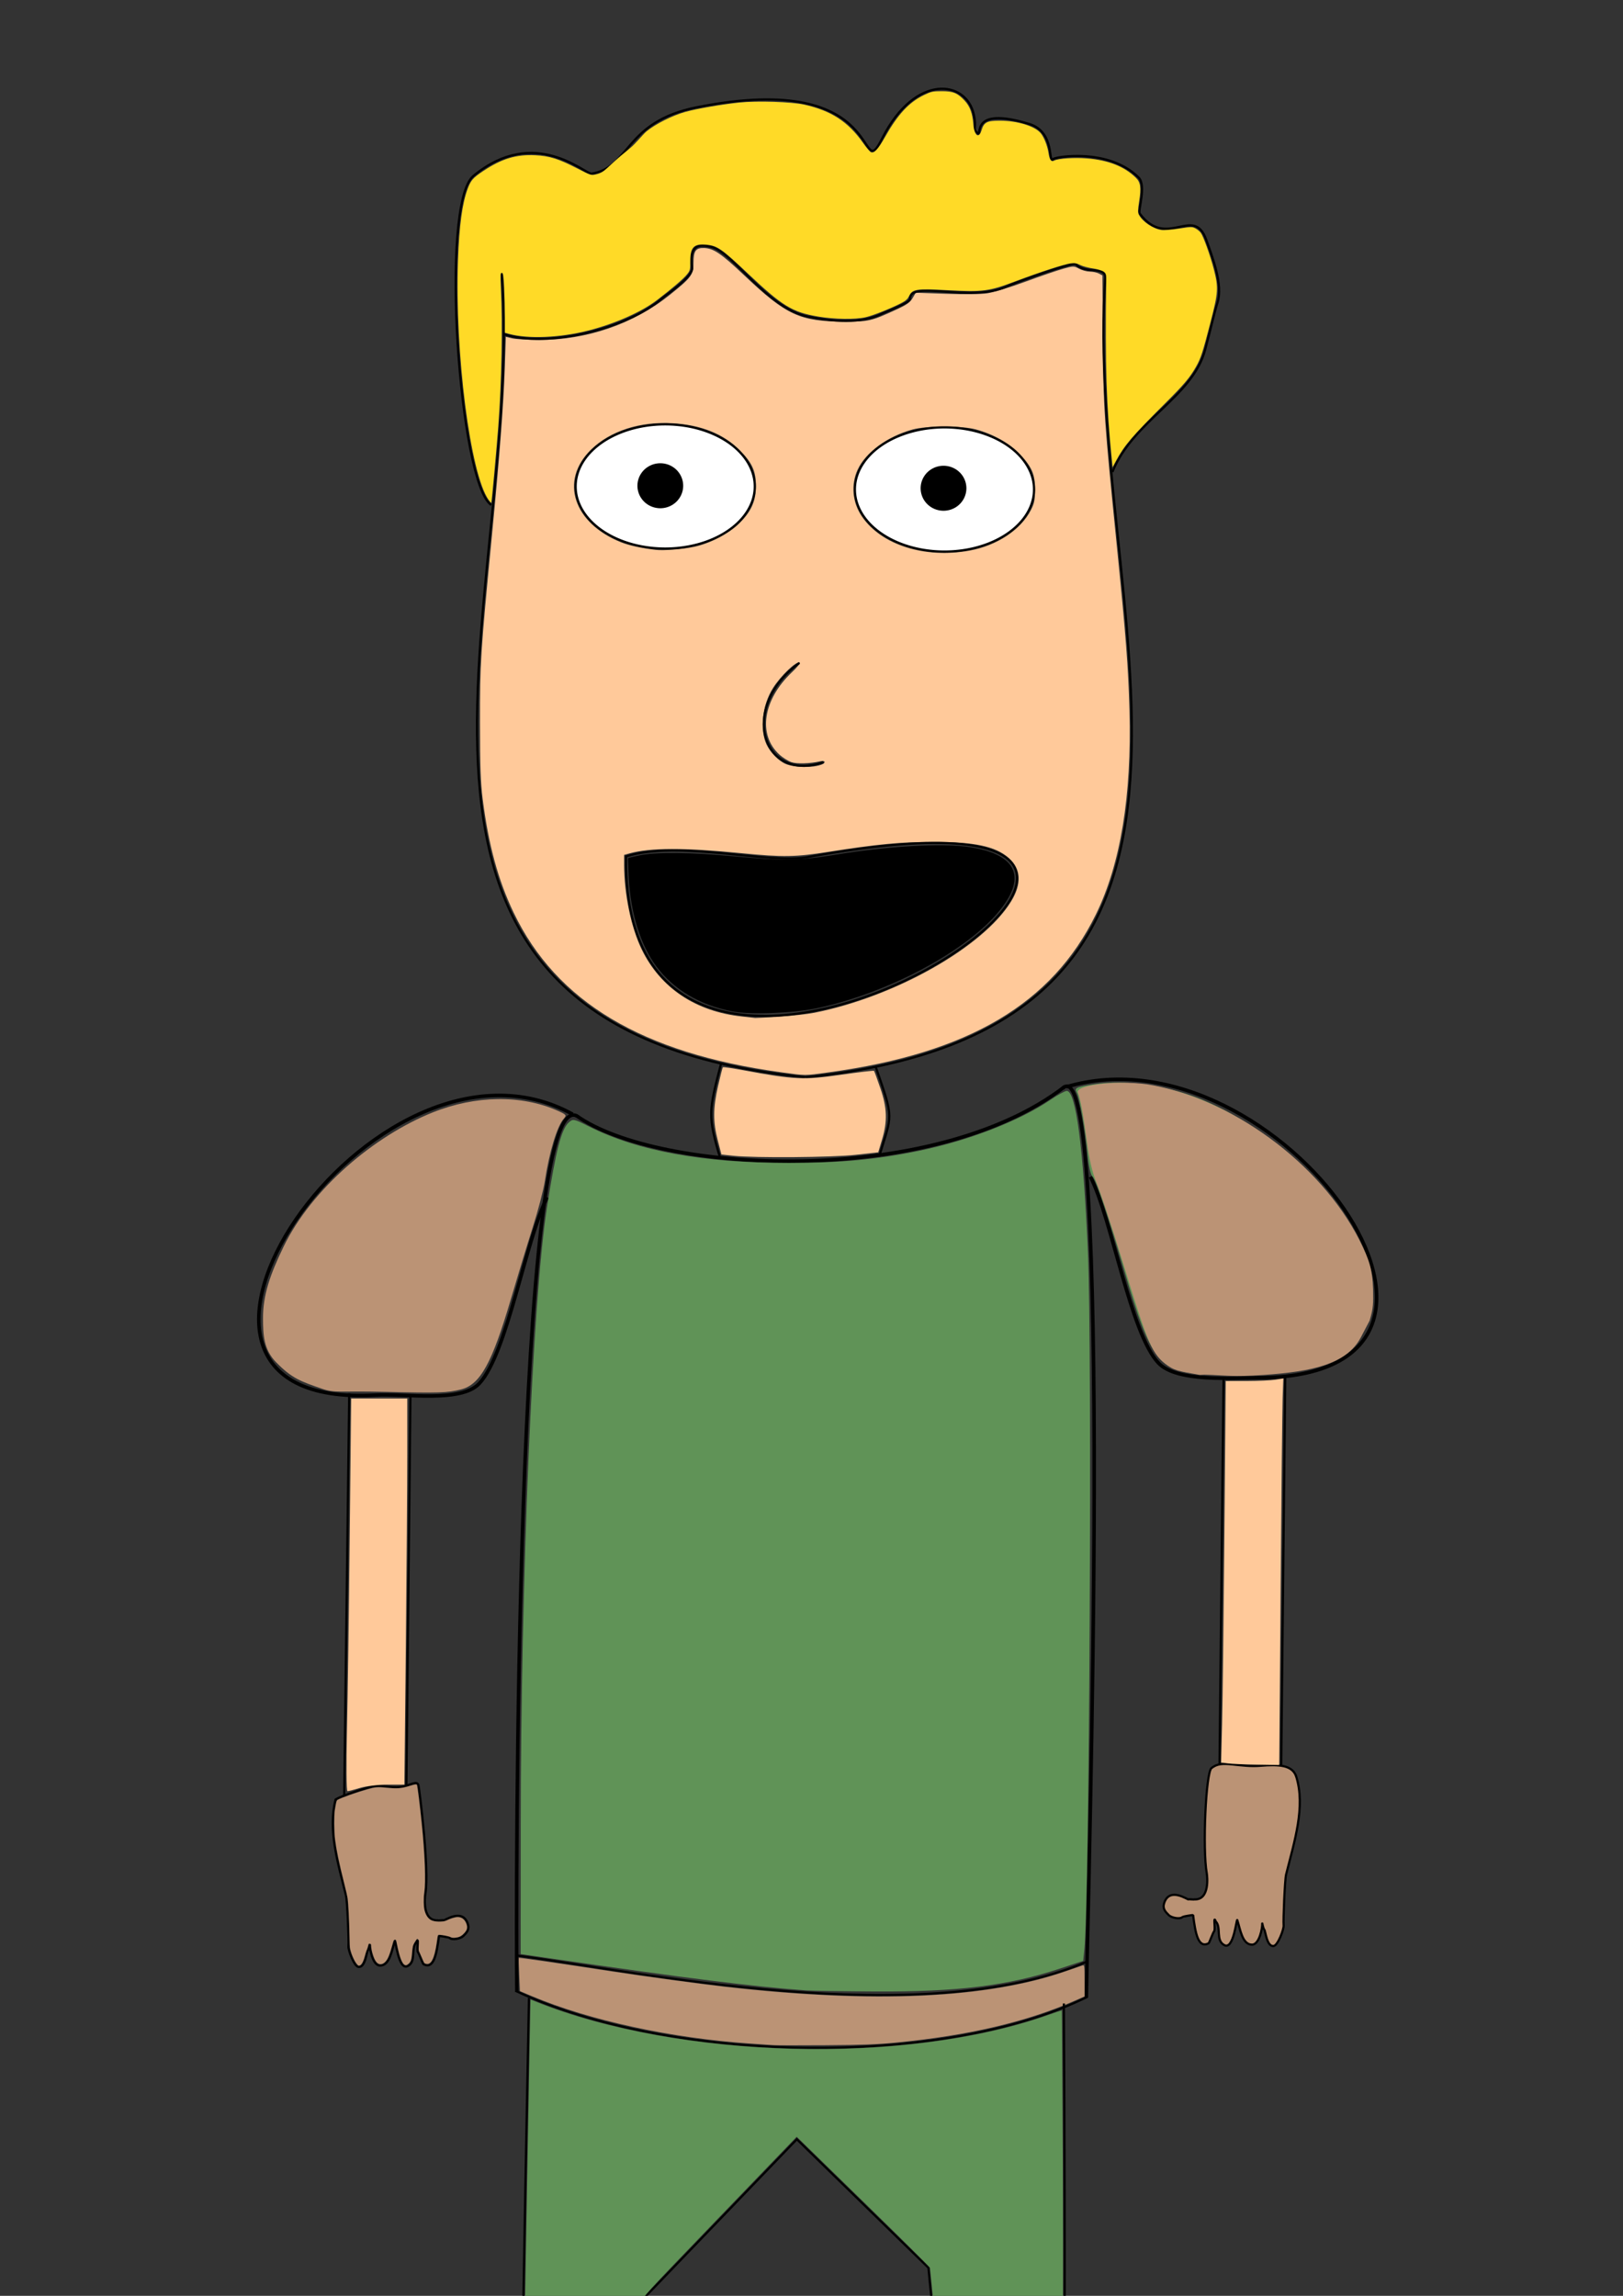 <?xml version="1.0" encoding="UTF-8" standalone="no"?>
<!-- Created with Inkscape (http://www.inkscape.org/) -->

<svg
   xmlns:dc="http://purl.org/dc/elements/1.1/"
   xmlns:cc="http://creativecommons.org/ns#"
   xmlns:rdf="http://www.w3.org/1999/02/22-rdf-syntax-ns#"
   xmlns:svg="http://www.w3.org/2000/svg"
   xmlns="http://www.w3.org/2000/svg"
   xmlns:sodipodi="http://sodipodi.sourceforge.net/DTD/sodipodi-0.dtd"
   xmlns:inkscape="http://www.inkscape.org/namespaces/inkscape"
   width="744.094"
   height="1052.362"
   id="svg2"
   version="1.1"
   inkscape:version="0.48.4 r9939"
   sodipodi:docname="character.svg"
   inkscape:export-filename="/home/pascal/Development/cpp/villages/images/character.png"
   inkscape:export-xdpi="37.22646"
   inkscape:export-ydpi="37.22646">
  <rect width="100%" height="100%" fill="#333333" stroke="none"/>
  <defs
     id="defs4" />
  <sodipodi:namedview
     id="base"
     pagecolor="#ffffff"
     bordercolor="#666666"
     borderopacity="1.0"
     inkscape:pageopacity="0.0"
     inkscape:pageshadow="2"
     inkscape:zoom="0.97232276"
     inkscape:cx="161.39169"
     inkscape:cy="153.26497"
     inkscape:document-units="px"
     inkscape:current-layer="layer1"
     showgrid="false"
     inkscape:snap-grids="true"
     inkscape:window-width="1920"
     inkscape:window-height="1025"
     inkscape:window-x="1280"
     inkscape:window-y="30"
     inkscape:window-maximized="1" />
  <g
     inkscape:label="Layer 1"
     inkscape:groupmode="layer"
     id="layer1">
    <path
       style="fill:#ffc99a;fill-opacity:1"
       d="m 357.736,491.461 c -63.362,-8.753 -102.612,-32.223 -122.226,-73.085 -7.107,-14.807 -11.53,-31.018 -14.214,-52.105 -0.936,-7.352 -1.212,-15.21 -1.228,-34.941 -0.022,-27.527 0.235,-31.603 5.31,-84.146 3.675,-38.053 5.51,-61.909 6.069,-78.92 l 0.456,-13.866 2.896,0.693 c 1.593,0.381 7.192,0.701 12.442,0.712 21.91,0.044 43.267,-7.332 59.899,-20.687 9.838,-7.899 10.812,-9.219 10.812,-14.656 0,-5.477 1.046,-6.91 4.93,-6.755 4.315,0.172 7.791,2.541 18.236,12.429 19.456,18.42 25.601,21.255 46.131,21.282 11.249,0.015 12.099,-0.184 23.849,-5.578 4.524,-2.077 6.144,-3.224 7.286,-5.16 l 1.469,-2.489 13.927,0.486 c 8.455,0.295 15.872,0.204 18.877,-0.232 2.745,-0.398 10.494,-2.758 17.395,-5.298 6.845,-2.519 14.642,-5.189 17.326,-5.933 4.771,-1.322 4.935,-1.323 7.342,-0.032 1.354,0.726 3.581,1.325 4.948,1.331 1.367,0.006 3.225,0.403 4.128,0.884 l 1.642,0.873 0.211,29.345 c 0.23,32.088 0.528,36.507 6.351,94.399 4.185,41.603 5.291,55.976 5.819,75.66 1.054,39.259 -4.084,70.461 -15.397,93.511 -20.084,40.921 -58.275,63.53 -122.163,72.321 -11.782,1.621 -10.456,1.624 -22.522,-0.043 l 0,10e-6 z m -0.541,-25.434 c 5.834,-0.376 13.152,-1.191 16.263,-1.811 37.037,-7.374 77.278,-30.149 90.082,-50.981 4.971,-8.089 4.608,-14.961 -1.055,-19.946 -6.126,-5.393 -15.607,-7.39 -34.933,-7.36 -14.802,0.023 -25.693,1.054 -47.376,4.484 -15.526,2.456 -21.031,2.547 -40.305,0.661 -25.954,-2.54 -41.818,-2.526 -51.088,0.045 l -2.652,0.735 0,4.591 c 0,13.29 3.251,28.867 8.105,38.83 8.592,17.637 24.807,28.453 45.997,30.684 3.106,0.327 5.807,0.63 6.002,0.674 0.194,0.044 5.127,-0.229 10.96,-0.605 l 0,0 z m 19.622,-115.608 c 2.006,-0.815 1.448,-1.979 -0.707,-1.478 -4.615,1.075 -10.686,1.268 -13.248,0.422 -1.468,-0.485 -3.924,-2.014 -5.457,-3.399 -10.06,-9.088 -7.655,-25.211 5.635,-37.787 2.36,-2.233 3.997,-4.242 3.637,-4.464 -1.463,-0.904 -8.694,5.976 -12.324,11.727 -4.855,7.69 -6.125,18.911 -2.92,25.794 1.717,3.688 5.641,7.673 8.846,8.985 4.127,1.69 12.617,1.792 16.538,0.2 l 0,0 z m 67.705,-98.032 c 12.479,-2.256 23.412,-9.478 28.113,-18.571 1.543,-2.985 1.868,-4.572 1.895,-9.259 0.04,-7.052 -1.362,-10.376 -6.905,-16.362 -4.493,-4.854 -12.368,-9.275 -20.275,-11.384 -6.469,-1.725 -22.627,-1.692 -28.991,0.059 -11.497,3.164 -21.542,10.52 -25.162,18.426 -3.15,6.88 -2.403,15.067 1.955,21.448 8.94,13.086 28.767,19.369 49.369,15.644 l 0,-10e-6 z m -126.219,-1.743 c 7.19,-1.526 15.821,-6.013 20.585,-10.701 5.52,-5.432 7.692,-10.285 7.68,-17.154 -0.013,-6.927 -1.759,-10.748 -7.563,-16.552 -7.332,-7.332 -17.498,-11.417 -30.398,-12.217 -15.127,-0.938 -28.801,3.452 -37.641,12.083 -14.534,14.189 -8.161,33.719 13.872,42.513 3.535,1.411 9.033,2.609 15.788,3.44 3.46,0.426 12.368,-0.286 17.678,-1.413 l 0,0 z"
       id="path4021"
       inkscape:connector-curvature="0" />
    <path
       style="fill:none;stroke:#000000;stroke-width:1px;stroke-linecap:butt;stroke-linejoin:miter;stroke-opacity:1"
       d="m 230,125.219 c 11.385,149.234 -85.728,346.07 139.286,368.571"
       id="path3001"
       inkscape:connector-curvature="0" />
    <path
       style="fill:none;stroke:#000000;stroke-width:1px;stroke-linecap:butt;stroke-linejoin:miter;stroke-opacity:1"
       d="m 506.845,125.934 c -11.385,149.234 87.514,345.356 -137.5,367.857"
       id="path3001-0"
       inkscape:connector-curvature="0"
       sodipodi:nodetypes="cc" />
    <path
       sodipodi:type="arc"
       style="fill:#ffffff;fill-rule:evenodd;stroke:#000000;stroke-width:1px;stroke-linecap:butt;stroke-linejoin:miter;stroke-opacity:1"
       id="path3809"
       sodipodi:cx="306.00046"
       sodipodi:cy="195.52554"
       sodipodi:rx="41.057243"
       sodipodi:ry="28.461048"
       d="m 347.058,195.526 a 41.057,28.461 0 1 1 -82.114,0 41.057,28.461 0 1 1 82.114,0 z"
       transform="translate(-1.025,27.456)" />
    <path
       sodipodi:type="arc"
       style="fill:#ffffff;fill-rule:evenodd;stroke:#000000;stroke-width:1px;stroke-linecap:butt;stroke-linejoin:miter;stroke-opacity:1"
       id="path3809-5"
       sodipodi:cx="306.00046"
       sodipodi:cy="195.52554"
       sodipodi:rx="41.057243"
       sodipodi:ry="28.461048"
       d="m 347.058,195.526 a 41.057,28.461 0 1 1 -82.114,0 41.057,28.461 0 1 1 82.114,0 z"
       transform="translate(127,28.837)" />
    <path
       style="fill:none;stroke:#000000;stroke-width:1px;stroke-linecap:butt;stroke-linejoin:miter;stroke-opacity:1"
       d="m 366.5,303.862 c -27.918,20.136 -17.139,55.231 11,45.5"
       id="path3833"
       inkscape:connector-curvature="0"
       sodipodi:nodetypes="cc" />
    <path
       style="fill:none;stroke:#000000;stroke-width:1px;stroke-linecap:butt;stroke-linejoin:miter;stroke-opacity:1"
       d="m 287.022,392.566 c 24.579,-7.738 64.722,3.733 83.478,0.297 257.578,-47.2 -86.176,185.556 -83.478,-0.297 z"
       id="path3835"
       inkscape:connector-curvature="0"
       sodipodi:nodetypes="csc" />
    <path
       style="fill:none;stroke:#000000;stroke-width:1px;stroke-linecap:butt;stroke-linejoin:miter;stroke-opacity:1"
       d="m 330.5,487.862 c -5.544,21.412 -6.137,23.512 -0.25,43.25"
       id="path3837"
       inkscape:connector-curvature="0"
       sodipodi:nodetypes="cc" />
    <path
       style="fill:none;stroke:#000000;stroke-width:1px;stroke-linecap:butt;stroke-linejoin:miter;stroke-opacity:1"
       d="m 401.331,488.612 c 8.794,25.162 7.637,21.762 1.75,41.5"
       id="path3837-4"
       inkscape:connector-curvature="0"
       sodipodi:nodetypes="cc" />
    <path
       style="fill:none;stroke:#000000;stroke-width:1.622px;stroke-linecap:butt;stroke-linejoin:miter;stroke-opacity:1"
       d="m 264.248,511.394 c 37.461,26.77 163.879,33.194 223.963,-13.369"
       id="path3867"
       inkscape:connector-curvature="0"
       sodipodi:nodetypes="cc" />
    <path
       style="fill:none;stroke:#000000;stroke-width:1.622px;stroke-linecap:butt;stroke-linejoin:miter;stroke-opacity:1"
       d="M 264.519,511.549 C 236.2,496.697 236.442,869.72 236.977,913.088"
       id="path3869"
       inkscape:connector-curvature="0"
       sodipodi:nodetypes="cc" />
    <path
       style="fill:none;stroke:#000000;stroke-width:1.622px;stroke-linecap:butt;stroke-linejoin:miter;stroke-opacity:1"
       d="m 487.217,498.868 c 23.497,-22.999 11.378,373.532 10.843,416.9"
       id="path3869-3"
       inkscape:connector-curvature="0"
       sodipodi:nodetypes="cc" />
    <path
       style="fill:none;stroke:#000000;stroke-width:1.622px;stroke-linecap:butt;stroke-linejoin:miter;stroke-opacity:1"
       d="m 262.542,510.741 c -91.339,-50.293 -216.839,136.08 -90.371,128.744 13.584,-0.788 39.126,3.636 47.51,-5.262 12.899,-13.69 21.23,-65.776 31.172,-85.373"
       id="path3889"
       inkscape:connector-curvature="0"
       sodipodi:nodetypes="cssc" />
    <path
       style="fill:none;stroke:#000000;stroke-width:1.622px;stroke-linecap:butt;stroke-linejoin:miter;stroke-opacity:1"
       d="m 488.941,498.195 c 97.243,-28.987 212.655,133.363 87.351,133.363 -10.893,0 -36.801,2.119 -45.185,-6.78 -12.899,-13.69 -21.23,-65.776 -31.172,-85.373"
       id="path3889-3"
       inkscape:connector-curvature="0"
       sodipodi:nodetypes="cssc" />
    <path
       style="fill:none;stroke:#000000;stroke-width:1px;stroke-linecap:butt;stroke-linejoin:miter;stroke-opacity:1"
       d="m 160.101,638.657 -2.298,184.732"
       id="path3911"
       inkscape:connector-curvature="0" />
    <path
       style="fill:none;stroke:#000000;stroke-width:1px;stroke-linecap:butt;stroke-linejoin:miter;stroke-opacity:1"
       d="m 188.177,639.32 -1.861,179.044"
       id="path3911-1"
       inkscape:connector-curvature="0"
       sodipodi:nodetypes="cc" />
    <path
       style="fill:none;stroke:#000000;stroke-width:1px;stroke-linecap:butt;stroke-linejoin:miter;stroke-opacity:1"
       d="m 560.959,631.207 -1.861,179.044"
       id="path3911-1-9"
       inkscape:connector-curvature="0"
       sodipodi:nodetypes="cc" />
    <path
       style="fill:none;stroke:#000000;stroke-width:1px;stroke-linecap:butt;stroke-linejoin:miter;stroke-opacity:1"
       d="m 589.243,631.207 -1.861,179.044"
       id="path3911-1-9-9"
       inkscape:connector-curvature="0"
       sodipodi:nodetypes="cc" />
    <path
       style="fill:none;stroke:#000000;stroke-width:1px;stroke-linecap:butt;stroke-linejoin:miter;stroke-opacity:1"
       d="m 236.422,912.595 c 70.45,33.085 195.391,35.456 261.962,2.799"
       id="path3967"
       inkscape:connector-curvature="0"
       sodipodi:nodetypes="cc" />
    <path
       style="fill:none;stroke:#000000;stroke-width:1px;stroke-linecap:butt;stroke-linejoin:miter;stroke-opacity:1"
       d="m 236.519,896.317 c 54.352,7.008 185.688,35.456 261.962,2.799"
       id="path3967-8"
       inkscape:connector-curvature="0"
       sodipodi:nodetypes="cc" />
    <path
       sodipodi:type="arc"
       style="fill:#000000;fill-opacity:1;fill-rule:evenodd;stroke:#000000;stroke-width:1px;stroke-linecap:butt;stroke-linejoin:miter;stroke-opacity:1"
       id="path3989"
       sodipodi:cx="300.25522"
       sodipodi:cy="221.77689"
       sodipodi:rx="9.9878836"
       sodipodi:ry="9.8111067"
       d="m 310.243,221.777 a 9.988,9.811 0 1 1 -19.976,0 9.988,9.811 0 1 1 19.976,0 z"
       transform="translate(2.475,0.884)" />
    <path
       sodipodi:type="arc"
       style="fill:#000000;fill-opacity:1;fill-rule:evenodd;stroke:#000000;stroke-width:1px;stroke-linecap:butt;stroke-linejoin:miter;stroke-opacity:1"
       id="path3989-3"
       sodipodi:cx="300.25522"
       sodipodi:cy="221.77689"
       sodipodi:rx="9.9878836"
       sodipodi:ry="9.8111067"
       d="m 310.243,221.777 a 9.988,9.811 0 1 1 -19.976,0 9.988,9.811 0 1 1 19.976,0 z"
       transform="translate(132.317,2.033)" />
    <path
       style="fill:none;stroke:#000000;stroke-width:1px;stroke-linecap:butt;stroke-linejoin:miter;stroke-opacity:1"
       d="m 225.232,231.464 c -14.523,-9.311 -23.862,-137.838 -8.183,-150.83 28.11,-23.293 51.343,-0.563 54.214,-1.037 17.913,-2.955 14.756,-23.739 48.094,-30.407 89.332,-17.866 73.283,37.582 85.228,14.025 15.048,-29.676 38.396,-26.52 41.854,-10.793 1.508,6.858 -0.682,6.197 1.561,8.439 2.892,2.892 -4.559,-12.78 24,-4 11.73,3.606 8.484,18.315 10.765,16.088 1.227,-1.198 25.696,-5.127 39.235,8.412 3.692,3.692 -0.385,15.304 0.5,16.5 12.421,16.784 24.708,-4.152 30.5,12 2.904,8.098 7.834,20.76 5.142,28.985 -1.277,3.903 -2.466,9.567 -5.642,21.515 -5.775,21.723 -33.015,32.382 -42.5,56"
       id="path4013"
       inkscape:connector-curvature="0"
       sodipodi:nodetypes="csssssssssssssc" />
    <path
       style="fill:none;stroke:#000000;stroke-width:1px;stroke-linecap:butt;stroke-linejoin:miter;stroke-opacity:1"
       d="m 230.959,153.188 c 20.23,6.463 56.327,-2.457 72.744,-16.529 2.014,-1.727 14.213,-10.045 13.612,-13.965 -1.861,-12.138 5.171,-10.302 8.662,-9.546 9.87,2.139 25.803,28.248 44.548,31.997 10.963,2.193 24.166,3.473 33.941,-1.414 1.606,-0.803 12.718,-4.922 12.728,-6.718 0.047,-8.886 27.349,1.83 44.194,-5.657 3.921,-1.743 30.622,-11.451 31.82,-10.253 5.105,5.105 14.177,-0.013 13.612,7.336"
       id="path4017"
       inkscape:connector-curvature="0"
       sodipodi:nodetypes="cssssssssc" />
    <path
       style="fill:#ffda27;fill-opacity:1"
       d="m 224,229.103 c -8.393,-11.787 -15.529,-67.715 -14.01,-109.801 0.58,-16.072 1.945,-26.126 4.461,-32.85 1.437,-3.839 2.401,-4.93 7.171,-8.103 8.431,-5.61 15.03,-7.599 23.794,-7.175 6.53,0.316 10.808,1.665 19.408,6.116 5.771,2.987 6.222,3.133 8.164,2.701 4.827,-1.076 4.019,-2.585 15.641,-11.877 2.956,-2.363 5.996,-6.414 7.803,-7.91 3.976,-3.293 11.742,-7.205 17.592,-8.861 5.072,-1.436 16.877,-3.491 24.852,-4.326 8.122,-0.85 24.013,-0.344 29.845,0.952 12.288,2.73 20.099,7.797 26.903,17.452 1.558,2.212 3.218,4.169 3.688,4.349 1.488,0.571 3.299,-1.378 6.404,-6.894 5.814,-10.328 11,-15.948 17.734,-19.221 3.473,-1.688 4.116,-1.831 8.266,-1.841 5.286,-0.013 7.32,0.825 10.579,4.361 2.37,2.571 3.54,5.728 3.931,10.61 0.434,5.414 2.524,7.036 3.777,2.932 1.137,-3.724 2.508,-4.42 8.628,-4.385 7.897,0.046 15.775,2.472 18.483,5.69 1.504,1.787 3.118,5.881 3.609,9.152 0.476,3.176 1.245,4.179 2.633,3.437 1.773,-0.949 9.11,-1.44 14.838,-0.993 9.987,0.779 17.311,3.668 22.621,8.921 2.094,2.071 2.412,4.418 1.455,10.713 -0.639,4.203 -0.65,5.146 -0.071,6.25 1.65,3.148 6.518,6.411 10.326,6.922 1.141,0.153 4.763,-0.134 8.049,-0.638 5.683,-0.872 6.051,-0.874 7.558,-0.048 0.871,0.477 1.943,1.362 2.382,1.966 1.235,1.699 4.369,10.46 5.989,16.744 2.172,8.422 2.042,10.455 -1.548,24.355 -3.505,13.568 -4.439,16.442 -6.564,20.208 -2.833,5.02 -5.508,8.188 -14.385,17.041 -15.09,15.047 -18.517,19.063 -22.339,26.179 l -1.573,2.929 -0.32,-3.179 c -2.509,-24.89 -3.107,-43.516 -2.612,-81.372 0.051,-3.925 -0.025,-4.252 -1.195,-5.112 -0.688,-0.506 -2.935,-1.166 -5,-1.47 -2.062,-0.303 -4.648,-1.009 -5.746,-1.568 -1.502,-0.765 -2.569,-0.949 -4.311,-0.743 -2.86,0.339 -13.972,3.938 -25.018,8.105 -12.577,4.744 -15.034,5.069 -31.646,4.193 -14.294,-0.754 -15.896,-0.508 -17.454,2.682 -0.695,1.422 -1.636,2.252 -3.781,3.335 -4.961,2.504 -12.673,5.558 -16.044,6.353 -4.703,1.109 -14.362,0.984 -21.864,-0.282 -11.881,-2.006 -16.437,-4.801 -32.359,-19.856 -11.817,-11.174 -13.896,-12.617 -18.813,-13.063 -5.903,-0.535 -7.459,1.068 -7.462,7.691 -0.002,3.853 -0.089,4.176 -1.627,6.044 -1.695,2.059 -6.919,6.519 -13.666,11.668 -7.136,5.446 -19.196,10.781 -31.483,13.926 -12.917,3.306 -27.667,3.921 -36.35,1.514 l -1.875,-0.52 0,-6.897 c 0,-3.794 -0.147,-9.971 -0.328,-13.726 -0.268,-5.584 -0.464,-6.829 -1.076,-6.829 -0.645,0 -0.702,0.982 -0.412,7.125 0.796,16.88 0.299,43.04 -1.199,63.125 -0.736,9.866 -3.036,34.967 -3.222,35.153 -0.085,0.085 -0.637,-0.523 -1.228,-1.352 z"
       id="path4019"
       inkscape:connector-curvature="0"
       sodipodi:nodetypes="csssssssssssssssssssssssssscsscsssssscsccssssssssssscsssscsssssccc" />
    <path
       style="fill:#000000;fill-opacity:1"
       d="m 335.87,463.622 c -15.023,-2.871 -27.108,-10.036 -35.041,-20.775 -7.122,-9.64 -11.685,-24.251 -12.524,-40.1 -0.268,-5.056 -0.434,-9.28 -0.37,-9.386 0.064,-0.107 2.469,-0.685 5.344,-1.286 7.363,-1.538 23.896,-1.371 43.111,0.437 22.352,2.103 30.008,2.002 45.909,-0.606 25.077,-4.112 49.802,-5.534 62.353,-3.587 22.044,3.42 26.441,14.199 12.432,30.476 -15.598,18.123 -51.14,36.769 -82.672,43.37 -10.885,2.279 -30.381,3.015 -38.541,1.456 l 0,0 z"
       id="path4023"
       inkscape:connector-curvature="0" />
    <path
       style="fill:#ffc99a;fill-opacity:1"
       d="m 336.256,529.784 -5.5,-0.587 -1.682,-6.5 c -2.206,-8.527 -2.177,-14.685 0.116,-24.825 1.035,-4.579 2.036,-8.473 2.224,-8.654 0.188,-0.181 4.617,0.469 9.842,1.445 22.59,4.217 27.311,4.437 43.899,2.049 8.389,-1.208 15.387,-2.043 15.553,-1.855 0.165,0.187 1.481,3.791 2.924,8.009 3.07,8.973 3.28,15.045 0.805,23.332 l -1.792,6 -10.444,1.156 c -10.784,1.194 -46.239,1.467 -55.944,0.431 z"
       id="path4025"
       inkscape:connector-curvature="0" />
    <path
       style="fill:none;stroke:#000000;stroke-width:1px;stroke-linecap:butt;stroke-linejoin:miter;stroke-opacity:1"
       d="m 153.823,824.989 c -0.183,-0.634 10.679,-4.534 16.552,-6.002 4.233,-1.058 8.483,0.617 13,0.125 4.707,-0.512 7.916,-3.383 8.5,-0.625 0.423,1.997 5.097,38.705 3.125,49.75 -0.274,1.533 -1.44,12.31 5.625,12 0.208,0.208 2.542,-0.208 2.75,0 0.298,0.298 8.639,-5.833 11.125,1.625 0.89,2.671 -0.55,4.05 -2.125,5.625 -1.108,1.108 -5.05,2.075 -6.375,0.75 -0.102,-0.102 -4.63,-0.99 -4.75,-0.75 -1.062,8.249 -2.263,15.389 -7.125,12.875 -0.282,-0.146 -2.049,-5.049 -2.5,-5.5 -0.721,-0.721 0.454,-6.938 -0.562,-5 -0.184,0.35 0.092,0.22 -0.188,0.5 -2.686,2.686 0.218,8.766 -4,10.875 -4.278,2.139 -5.533,-12.525 -5.875,-11.5 -1.355,4.066 -2.226,11.25 -6.75,11.25 -3.498,0 -4.823,-8.041 -4.688,-9.688 0.065,-0.795 -0.369,2.244 -0.938,2.812 -0.571,0.571 -1.106,7.856 -4.25,7.5 -2.044,-0.231 -4.766,-7.816 -4.625,-9.375 0.235,-2.61 -0.539,-21.031 -1.125,-23.375 -3.764,-15.056 -8.299,-30.017 -4.802,-43.873 z"
       id="path4031"
       inkscape:connector-curvature="0"
       sodipodi:nodetypes="cssssccssscssscssssssssc" />
    <path
       style="fill:#bb9375;fill-opacity:1;stroke:#000000;stroke-opacity:1"
       d="m 594.253,814.269 c -1.78,-5.236 -7.978,-5.571 -16.375,-4.875 -4.349,0.36 -8.358,-0.133 -12.875,-0.625 -4.707,-0.512 -7.132,-0.209 -9.561,1.673 -2.633,2.041 -4.161,37.157 -2.189,48.202 0.274,1.533 1.44,12.31 -5.625,12 -0.208,0.208 -2.542,-0.208 -2.75,0 -0.298,0.298 -8.639,-5.833 -11.125,1.625 -0.89,2.671 0.55,4.05 2.125,5.625 1.108,1.108 5.05,2.075 6.375,0.75 0.102,-0.102 4.63,-0.99 4.75,-0.75 1.062,8.249 2.263,15.389 7.125,12.875 0.282,-0.146 2.049,-5.049 2.5,-5.5 0.721,-0.721 -0.454,-6.938 0.562,-5 0.184,0.35 -0.092,0.22 0.188,0.5 2.686,2.686 -0.218,8.766 4,10.875 4.278,2.139 5.533,-12.525 5.875,-11.5 1.355,4.066 2.226,11.25 6.75,11.25 3.498,0 4.823,-8.041 4.688,-9.688 -0.065,-0.795 0.369,2.244 0.938,2.812 0.571,0.571 1.106,7.856 4.25,7.5 2.044,-0.231 4.766,-7.816 4.625,-9.375 -0.235,-2.61 0.539,-21.031 1.125,-23.375 3.764,-15.056 9.006,-31.056 4.625,-45 z"
       id="path4031-0"
       inkscape:connector-curvature="0"
       sodipodi:nodetypes="cssssccssscssscssssssssc" />
    <path
       style="fill:#ffc99a;fill-opacity:1"
       d="m 159.074,793.297 c 0.348,-15.262 0.926,-55.763 1.284,-90 l 0.651,-62.25 12.857,0 12.857,0 -8.6e-4,24.75 c -4.8e-4,13.613 -0.299,53.438 -0.664,88.5 l -0.663,63.75 -7.677,0 c -4.222,0 -9.886,0.67 -12.586,1.489 -2.7,0.819 -5.31,1.494 -5.8,1.5 -0.515,0.006 -0.624,-11.696 -0.258,-27.739 l 0,0 z"
       id="path4051"
       inkscape:connector-curvature="0" />
    <path
       style="fill:#ffc99a;fill-opacity:1"
       d="m 563.037,808.328 -3.185,-0.399 0.445,-17.691 c 0.245,-9.73 0.72,-49.079 1.056,-87.441 l 0.611,-69.75 9.629,-0.011 c 5.296,-0.006 11.233,-0.276 13.192,-0.6 l 3.563,-0.589 -0.305,8.85 c -0.168,4.868 -0.588,44.738 -0.934,88.6 l -0.629,79.75 -10.129,-0.16 c -5.571,-0.088 -11.562,-0.339 -13.314,-0.559 l 0,0 z"
       id="path4053"
       inkscape:connector-curvature="0" />
    <path
       style="fill:#609357;fill-opacity:1"
       d="m 369.723,912.375 c -24.745,-1.769 -53.66,-5.395 -119.75,-15.017 l -11.25,-1.638 0.015,-57.587 c 0.029,-114.139 5.444,-242.531 12.004,-284.587 4.066,-26.072 6.591,-35.931 9.987,-39.005 1.978,-1.79 2.204,-1.745 9.412,1.865 22.49,11.265 52.068,16.639 91.583,16.639 23.581,0 40.213,-1.546 59.603,-5.541 22.773,-4.692 46.038,-13.709 60.222,-23.341 3.336,-2.265 6.721,-4.119 7.522,-4.119 4.209,0 7.618,25.972 9.714,74 1.987,45.55 0.691,296.988 -1.648,319.648 l -0.531,5.148 -10.691,3.538 c -23.722,7.85 -47.02,10.716 -85.191,10.48 -14.575,-0.09 -28.525,-0.309 -31,-0.486 l 0,0 z"
       id="path4055"
       inkscape:connector-curvature="0" />
    <path
       style="fill:#609357;fill-opacity:1"
       d="m 552.483,629.937 c -21.106,-1.198 -24.856,-5.965 -36.879,-46.891 -7.306,-24.867 -13.066,-42.042 -14.624,-43.599 -0.992,-0.992 -1.837,-4.649 -2.363,-10.223 -1.025,-10.868 -3.631,-25.816 -4.922,-28.229 -1.269,-2.372 -0.681,-2.664 8.13,-4.04 13.398,-2.092 32.667,0.532 47.732,6.5 32.689,12.948 62.695,42.085 73.728,71.591 2.391,6.395 2.814,9.047 2.871,18 0.06,9.524 -0.181,10.965 -2.597,15.5 -5.061,9.499 -13.624,15.574 -26.836,19.037 -7.801,2.044 -29.419,3.195 -44.239,2.354 l 0,0 z"
       id="path4057"
       inkscape:connector-curvature="0" />
    <path
       style="fill:#bb9375;fill-opacity:1"
       d="m 176.223,637.994 c -20.519,-0.493 -22.622,0.655 -28.516,-1.389 -9.658,-3.349 -13.837,-4.673 -21.202,-12.255 -5.651,-5.818 -5.903,-12.541 -5.928,-20.053 -0.035,-10.522 3.161,-19.899 9.434,-32.841 12.863,-26.538 41.661,-50.841 68.347,-61.527 19.623,-7.857 40.634,-8.165 57.199,-0.837 4.135,1.829 4.346,2.1 2.896,3.714 -3.045,3.392 -6.686,15.44 -8.687,28.741 -0.579,3.85 -3.058,13.3 -5.51,21 -2.451,7.7 -6.949,22.467 -9.996,32.815 -8.706,29.575 -14.068,39.303 -22.885,41.526 -6.281,1.584 -10.182,1.706 -35.154,1.106 z"
       id="path4059"
       inkscape:connector-curvature="0"
       sodipodi:nodetypes="sssssssssssss" />
    <path
       style="fill:#bb9375;fill-opacity:1"
       d="m 550.094,630.233 c -9.683,-1.739 -11.704,-1.811 -16.059,-5.24 -6.635,-5.223 -8.745,-12.392 -20.325,-49.792 -4.487,-14.49 -9.422,-29.34 -10.967,-33 -1.901,-4.503 -3.351,-10.697 -4.482,-19.155 -1.655,-12.369 -2.904,-19.185 -4.073,-22.232 -1.395,-3.635 19.976,-6.086 34.533,-3.301 39.11,7.483 79.589,38.515 96.121,74.151 3.546,7.644 4.745,11.963 4.715,23.46 -0.013,4.894 -0.733,7.078 -1.635,10.236 l -4.011,7.65 c -6.515,12.425 -22.631,15.739 -44.724,17.25 -14.126,0.966 -16.422,0.191 -26.907,-0.155 z"
       id="path4061"
       inkscape:connector-curvature="0"
       sodipodi:nodetypes="csssssssscsscc" />
    <path
       style="fill:#bb9375;fill-opacity:1"
       d="m 354.493,937.438 c -1.375,-0.097 -6.213,-0.427 -10.75,-0.734 -35.937,-2.431 -73.645,-10.623 -99.887,-21.699 l -5.466,-2.307 -0.351,-7.54 c -0.193,-4.147 -0.273,-7.618 -0.176,-7.714 0.164,-0.164 21.012,2.866 42.881,6.233 13.5,2.078 40.939,5.807 51.75,7.033 68.105,7.72 119.83,5.389 155.75,-7.018 3.987,-1.377 7.644,-2.633 8.125,-2.791 0.806,-0.265 0.875,0.282 0.875,6.967 l 0,7.254 -4.698,2.06 c -21.987,9.643 -48.691,15.889 -81.552,19.076 -8.873,0.861 -15.156,1.095 -32.5,1.212 -11.825,0.08 -22.625,0.066 -24,-0.031 l 0,0 z"
       id="path4063"
       inkscape:connector-curvature="0" />
    <path
       style="fill:#bb9375;fill-opacity:1"
       d="m 163.715,900.398 c -1.129,-1.233 -2.65,-4.605 -3.139,-6.958 -0.202,-0.974 -0.3,-2.874 -0.369,-7.159 -0.093,-5.766 -0.475,-13.402 -0.802,-16.007 -0.093,-0.739 -0.803,-3.883 -1.58,-6.987 -2.422,-9.686 -3.536,-15.025 -4.202,-20.14 -0.403,-3.098 -0.461,-11.432 -0.094,-13.523 0.727,-4.145 0.761,-4.261 1.342,-4.616 1.423,-0.869 8.303,-3.325 13.341,-4.762 3.751,-1.07 4.979,-1.184 8.683,-0.804 5.146,0.528 7.238,0.367 11.107,-0.854 2.054,-0.648 2.927,-0.773 3.129,-0.447 0.243,0.394 1.358,9.328 2.194,17.581 1.454,14.36 1.909,26.664 1.176,31.82 -0.384,2.706 -0.306,6.568 0.168,8.301 0.55,2.012 1.526,3.482 2.811,4.235 1.613,0.945 5.633,1.06 7.312,0.209 1.551,-0.786 3.977,-1.52 5.009,-1.516 1.736,0.007 3.029,0.888 3.822,2.605 0.644,1.393 0.651,2.732 0.019,3.686 -0.866,1.308 -1.99,2.301 -3.087,2.724 -1.326,0.512 -3.306,0.583 -3.963,0.142 -0.507,-0.34 -3.88,-1.028 -5.039,-1.028 -0.897,0 -0.742,-0.42 -1.34,3.624 -1.098,7.417 -2.652,10.378 -5.035,9.595 -0.661,-0.217 -0.72,-0.304 -1.589,-2.347 -0.497,-1.167 -1.078,-2.498 -1.293,-2.957 -0.362,-0.777 -0.381,-0.997 -0.27,-3.108 0.118,-2.24 0.114,-2.277 -0.303,-2.666 l -0.423,-0.394 -0.354,0.439 c -0.664,0.825 -1.366,2.075 -1.597,2.843 -0.127,0.422 -0.319,1.83 -0.427,3.128 -0.252,3.038 -0.539,4.04 -1.404,4.905 -0.371,0.371 -0.893,0.729 -1.161,0.797 -1.63,0.409 -2.973,-2.668 -4.506,-10.324 -0.25,-1.247 -0.356,-1.4 -0.897,-1.297 -0.404,0.077 -0.501,0.284 -1.043,2.238 -1.306,4.704 -2.047,6.524 -3.159,7.756 -1.545,1.712 -3.332,1.608 -4.528,-0.264 -1.029,-1.61 -2.049,-5.105 -2.049,-7.019 0,-0.68 -0.202,-0.883 -0.879,-0.883 -0.229,0 -0.354,0.187 -0.444,0.663 -0.068,0.365 -0.385,1.339 -0.704,2.166 -0.319,0.826 -0.718,2.099 -0.888,2.828 -0.437,1.879 -1.387,3.818 -2.033,4.153 -0.729,0.377 -0.855,0.346 -1.517,-0.377 l 0,0 z"
       id="path4065"
       inkscape:connector-curvature="0" />
    <path
       style="fill:none;stroke:#000000;stroke-width:0;stroke-linecap:butt;stroke-linejoin:miter;stroke-opacity:1;stroke-miterlimit:4;stroke-dasharray:none"
       d="m 366.37,304.243 c -20.289,14.079 -24.151,53.454 10.43,44.724"
       id="path4071"
       inkscape:connector-curvature="0"
       sodipodi:nodetypes="cc" />
    <path
       style="fill:none;stroke:#000000;stroke-width:1px;stroke-linecap:butt;stroke-linejoin:miter;stroke-opacity:1"
       d="m 242.5,915.862 c -5,256 -4.5,288 -4.5,288"
       id="path3111"
       inkscape:connector-curvature="0" />
    <path
       style="fill:none;stroke:#000000;stroke-width:1px;stroke-linecap:butt;stroke-linejoin:miter;stroke-opacity:1"
       d="m 487.757,918.362 c 1.364,256 -1.5,288.75 -1.5,288.75"
       id="path3111-3"
       inkscape:connector-curvature="0"
       sodipodi:nodetypes="cc" />
    <path
       style="fill:none;stroke:#000000;stroke-width:1px;stroke-linecap:butt;stroke-linejoin:miter;stroke-opacity:1"
       d="m 237.691,1203.553 c 22.26,-9.726 36.969,-2.475 44.5,-0.75"
       id="path3131"
       inkscape:connector-curvature="0"
       sodipodi:nodetypes="cc" />
    <path
       style="fill:none;stroke:#000000;stroke-width:1px;stroke-linecap:butt;stroke-linejoin:miter;stroke-opacity:1"
       d="m 441.5,1207.347 c 22.26,-9.726 36.969,-2.475 44.5,-0.75"
       id="path3131-2"
       inkscape:connector-curvature="0"
       sodipodi:nodetypes="cc" />
    <path
       style="fill:none;stroke:#000000;stroke-width:1px;stroke-linecap:butt;stroke-linejoin:miter;stroke-opacity:1"
       d="m 281.428,1202.976 13.789,-149.553 70.104,-72.832 60.323,58.901 16.421,168.102"
       id="path3151"
       inkscape:connector-curvature="0"
       sodipodi:nodetypes="ccccc" />
    <path
       style="fill:none;stroke:#000000;stroke-width:1px;stroke-linecap:butt;stroke-linejoin:miter;stroke-opacity:1"
       d="m 252.437,1199.44 c 0.485,12.549 0.301,27.677 0.05,39.748"
       id="path3153"
       inkscape:connector-curvature="0"
       sodipodi:nodetypes="cc" />
    <path
       style="fill:none;stroke:#000000;stroke-width:1px;stroke-linecap:butt;stroke-linejoin:miter;stroke-opacity:1"
       d="m 267.64,1199.794 c 1.087,13.894 0.119,26.845 0.089,38.977"
       id="path3155"
       inkscape:connector-curvature="0"
       sodipodi:nodetypes="cc" />
    <path
       style="fill:none;stroke:#000000;stroke-width:1px;stroke-linecap:butt;stroke-linejoin:miter;stroke-opacity:1"
       d="m 456.391,1202.176 c 0.485,12.549 0.301,27.677 0.05,39.748"
       id="path3153-0"
       inkscape:connector-curvature="0"
       sodipodi:nodetypes="cc" />
    <path
       style="fill:none;stroke:#000000;stroke-width:1px;stroke-linecap:butt;stroke-linejoin:miter;stroke-opacity:1"
       d="m 471.594,1202.529 c 1.087,13.894 0.119,26.845 0.089,38.977"
       id="path3155-4"
       inkscape:connector-curvature="0"
       sodipodi:nodetypes="cc" />
    <path
       style="fill:none;stroke:#000000;stroke-width:1px;stroke-linecap:butt;stroke-linejoin:miter;stroke-opacity:1"
       d="m 272.28,1267.544 c -0.27,-8.911 0.127,-19.773 0.133,-29.477 -8.167,3.029 -17.376,3.151 -26.075,0.088 -0.158,8.879 -0.197,17.364 -1.149,26.207 -0.007,0.838 -0.221,2.43 -0.088,3.359"
       id="path3199"
       inkscape:connector-curvature="0"
       sodipodi:nodetypes="ccccc" />
    <path
       sodipodi:type="arc"
       style="fill:#ffffff;fill-opacity:1;fill-rule:evenodd;stroke:#000000;stroke-width:1px;stroke-linecap:butt;stroke-linejoin:miter;stroke-opacity:1"
       id="path3201"
       sodipodi:cx="258.07187"
       sodipodi:cy="1276.2057"
       sodipodi:rx="12.926796"
       sodipodi:ry="8.7062521"
       d="m 270.999,1276.206 a 12.927,8.706 0 1 1 -25.854,0 12.927,8.706 0 1 1 25.854,0 z"
       transform="matrix(1.225,0,0,0.994,-57.771,-1.384)" />
    <path
       style="fill:none;stroke:#000000;stroke-width:1px;stroke-linecap:butt;stroke-linejoin:miter;stroke-opacity:1"
       d="m 246.383,1241.778 c 7.47,4.861 18.365,5.398 25.765,1.945"
       id="path3971"
       inkscape:connector-curvature="0" />
    <path
       style="fill:none;stroke:#000000;stroke-width:1px;stroke-linecap:butt;stroke-linejoin:miter;stroke-opacity:1"
       d="m 476.649,1269.152 c -0.27,-8.911 0.127,-19.773 0.133,-29.477 -8.167,3.029 -17.376,3.151 -26.075,0.088 -0.158,8.879 -0.197,17.364 -1.149,26.207 -0.007,0.838 -0.221,2.43 -0.088,3.359"
       id="path3199-3"
       inkscape:connector-curvature="0"
       sodipodi:nodetypes="ccccc" />
    <path
       sodipodi:type="arc"
       style="fill:#ffffff;fill-opacity:1;fill-rule:evenodd;stroke:#000000;stroke-width:1px;stroke-linecap:butt;stroke-linejoin:miter;stroke-opacity:1"
       id="path3201-4"
       sodipodi:cx="258.07187"
       sodipodi:cy="1276.2057"
       sodipodi:rx="12.926796"
       sodipodi:ry="8.7062521"
       d="m 270.999,1276.206 a 12.927,8.706 0 1 1 -25.854,0 12.927,8.706 0 1 1 25.854,0 z"
       transform="matrix(1.225,0,0,0.994,146.598,0.225)" />
    <path
       style="fill:none;stroke:#000000;stroke-width:1px;stroke-linecap:butt;stroke-linejoin:miter;stroke-opacity:1"
       d="m 450.751,1243.387 c 7.47,4.861 18.365,5.398 25.765,1.945"
       id="path3971-5"
       inkscape:connector-curvature="0" />
    <path
       style="fill:#609357;fill-opacity:1;stroke:#000000;stroke-width:0;stroke-miterlimit:4;stroke-opacity:1;stroke-dasharray:none"
       d="m 442.499,1205.11 c 0,-0.951 -15.939,-164.591 -16.127,-165.563 -0.068,-0.352 -13.846,-14.02 -30.617,-30.373 l -30.494,-29.732 -1.574,1.623 c -0.866,0.893 -16.756,17.409 -35.311,36.703 -33.645,34.986 -33.737,35.087 -34.04,37.5 -0.167,1.331 -3.266,34.707 -6.886,74.169 -3.62,39.462 -6.645,71.824 -6.722,71.914 -0.077,0.09 -1.791,-0.293 -3.81,-0.851 -2.018,-0.558 -5.695,-1.391 -8.17,-1.851 -7.97,-1.482 -19.622,-0.347 -27.609,2.688 l -2.495,0.948 0.203,-19.049 c 0.394,-37.022 1.623,-115.467 2.986,-190.625 l 1.38,-76.075 2.518,1.01 c 65.723,26.368 169.514,29.105 234.482,6.183 3.555,-1.254 6.518,-2.227 6.584,-2.161 0.066,0.066 0.273,32.182 0.46,71.369 0.423,88.725 -0.656,211.063 -1.871,212.279 -0.154,0.154 -2.386,-0.284 -4.959,-0.974 -7.21,-1.933 -10.647,-2.404 -17.461,-2.388 -6.427,0.015 -10.841,0.805 -17.45,3.124 -3.284,1.152 -3.017,1.141 -3.017,0.131 z"
       id="path3997"
       inkscape:connector-curvature="0" />
    <path
       style="fill:#ffc99a;fill-opacity:1;stroke:#000000;stroke-width:0;stroke-miterlimit:4;stroke-opacity:1;stroke-dasharray:none"
       d="m 459.842,1241.003 -2.407,-0.315 -0.093,-18.575 -0.093,-18.575 3.003,-0.191 c 1.651,-0.105 4.714,-0.105 6.805,9e-4 l 3.802,0.192 0.348,6.268 c 0.192,3.447 0.189,11.745 -0.005,18.439 -0.306,10.536 -0.461,12.201 -1.153,12.395 -1.596,0.447 -7.857,0.668 -10.207,0.361 l 10e-6,0 z"
       id="path4001"
       inkscape:connector-curvature="0" />
    <path
       style="fill:#ffc99a;fill-opacity:1;stroke:#000000;stroke-width:0;stroke-miterlimit:4;stroke-opacity:1;stroke-dasharray:none"
       d="m 253.498,1239.363 c -6.2e-4,-0.096 -0.057,-9.001 -0.125,-19.788 l -0.124,-19.613 2.087,-0.313 c 2.722,-0.408 10.961,-0.081 11.496,0.457 0.503,0.504 0.443,38.222 -0.061,38.727 -0.351,0.352 -13.271,0.868 -13.274,0.531 z"
       id="path4003"
       inkscape:connector-curvature="0" />
    <path
       style="fill:#bb9375;fill-opacity:1;stroke:#000000;stroke-width:0;stroke-miterlimit:4;stroke-opacity:1;stroke-dasharray:none"
       d="m 256.848,1244.999 c -2.877,-0.444 -6.279,-1.572 -8.662,-2.871 l -1.237,-0.675 -0.052,-1.255 -0.052,-1.255 1.112,0.342 c 6.233,1.919 13.881,2.15 20.332,0.615 0.999,-0.238 2.165,-0.557 2.591,-0.709 0.425,-0.152 0.803,-0.276 0.84,-0.276 0.036,0 0.066,0.977 0.066,2.172 l 0,2.171 -1.193,0.464 c -2.784,1.083 -5.711,1.561 -9.413,1.539 -1.507,-0.01 -3.456,-0.127 -4.331,-0.262 z"
       id="path4005"
       inkscape:connector-curvature="0" />
    <path
       style="fill:#bb9375;fill-opacity:1;stroke:#000000;stroke-width:0;stroke-miterlimit:4;stroke-opacity:1;stroke-dasharray:none"
       d="m 463.588,1246.841 c -3.664,-0.232 -7.068,-1.145 -10.256,-2.75 l -2.03,-1.022 -0.052,-1.27 -0.052,-1.27 1.378,0.404 c 4.358,1.276 6.727,1.598 11.542,1.567 3.898,-0.025 7.56,-0.571 10.872,-1.62 l 1.061,-0.336 0.05,2.132 c 0.037,1.567 -0.009,2.168 -0.173,2.269 -0.442,0.273 -3.444,1.196 -4.827,1.484 -1.817,0.378 -5.149,0.56 -7.513,0.41 z"
       id="path4007"
       inkscape:connector-curvature="0" />
    <path
       style="fill:#ac937d;fill-opacity:1;stroke:#000000;stroke-width:0;stroke-miterlimit:4;stroke-opacity:1;stroke-dasharray:none"
       d="m 475.523,1262.961 c -0.235,-0.38 -2.405,-1.434 -4.16,-2.021 -6.3,-2.107 -14.668,-1.664 -19.776,1.048 l -1.131,0.601 0.106,-1.363 c 0.135,-1.734 0.444,-8.808 0.582,-13.33 l 0.106,-3.482 1.528,0.773 c 6.466,3.272 15.439,3.84 22.191,1.404 l 1.226,-0.442 -0.117,4.647 c -0.064,2.556 -0.117,6.377 -0.117,8.492 -3.5e-4,3.519 -0.087,4.243 -0.44,3.672 l 0,0 z"
       id="path4009"
       inkscape:connector-curvature="0" />
    <path
       style="fill:#ac937d;fill-opacity:1;stroke:#000000;stroke-width:0;stroke-miterlimit:4;stroke-opacity:1;stroke-dasharray:none"
       d="m 460.583,1276.749 c -4.745,-0.416 -8.601,-1.825 -10.952,-4.002 -3.491,-3.232 -2.393,-7.077 2.764,-9.674 2.596,-1.307 5.624,-2.014 9.356,-2.184 5.792,-0.263 11.436,1.42 14.314,4.27 1.379,1.365 1.845,2.328 1.838,3.795 -0.01,2.165 -2.023,4.401 -5.328,5.921 -3.225,1.483 -7.981,2.226 -11.993,1.874 z"
       id="path4011"
       inkscape:connector-curvature="0" />
    <path
       style="fill:#ac937d;fill-opacity:1;stroke:#000000;stroke-width:0;stroke-miterlimit:4;stroke-opacity:1;stroke-dasharray:none"
       d="m 256.406,1275.129 c -5.88,-0.378 -10.938,-2.713 -12.636,-5.832 -2.127,-3.908 2.268,-8.255 9.719,-9.612 8.229,-1.498 17.27,1.096 19.522,5.603 0.842,1.685 0.715,3.001 -0.453,4.697 -2.387,3.466 -9.083,5.599 -16.152,5.145 z"
       id="path4014"
       inkscape:connector-curvature="0" />
    <path
       style="fill:#ac937d;fill-opacity:1;stroke:#000000;stroke-width:0;stroke-miterlimit:4;stroke-opacity:1;stroke-dasharray:none"
       d="m 270.636,1260.976 c -5.861,-3.655 -16.636,-3.994 -23.132,-0.727 -0.666,0.335 -1.251,0.569 -1.3,0.52 -0.049,-0.049 6.9e-4,-1.426 0.11,-3.061 0.15,-2.24 0.501,-11.702 0.541,-14.584 0.003,-0.243 0.377,-0.12 1.993,0.652 2.215,1.06 4.637,1.829 7.292,2.318 1.357,0.25 2.59,0.323 5.303,0.314 3.911,-0.013 5.703,-0.276 8.679,-1.274 0.866,-0.29 1.59,-0.514 1.609,-0.496 0.019,0.017 -0.021,3.825 -0.088,8.46 l -0.123,8.428 -0.884,-0.551 0,0 z"
       id="path4016"
       inkscape:connector-curvature="0" />
  </g>
</svg>
